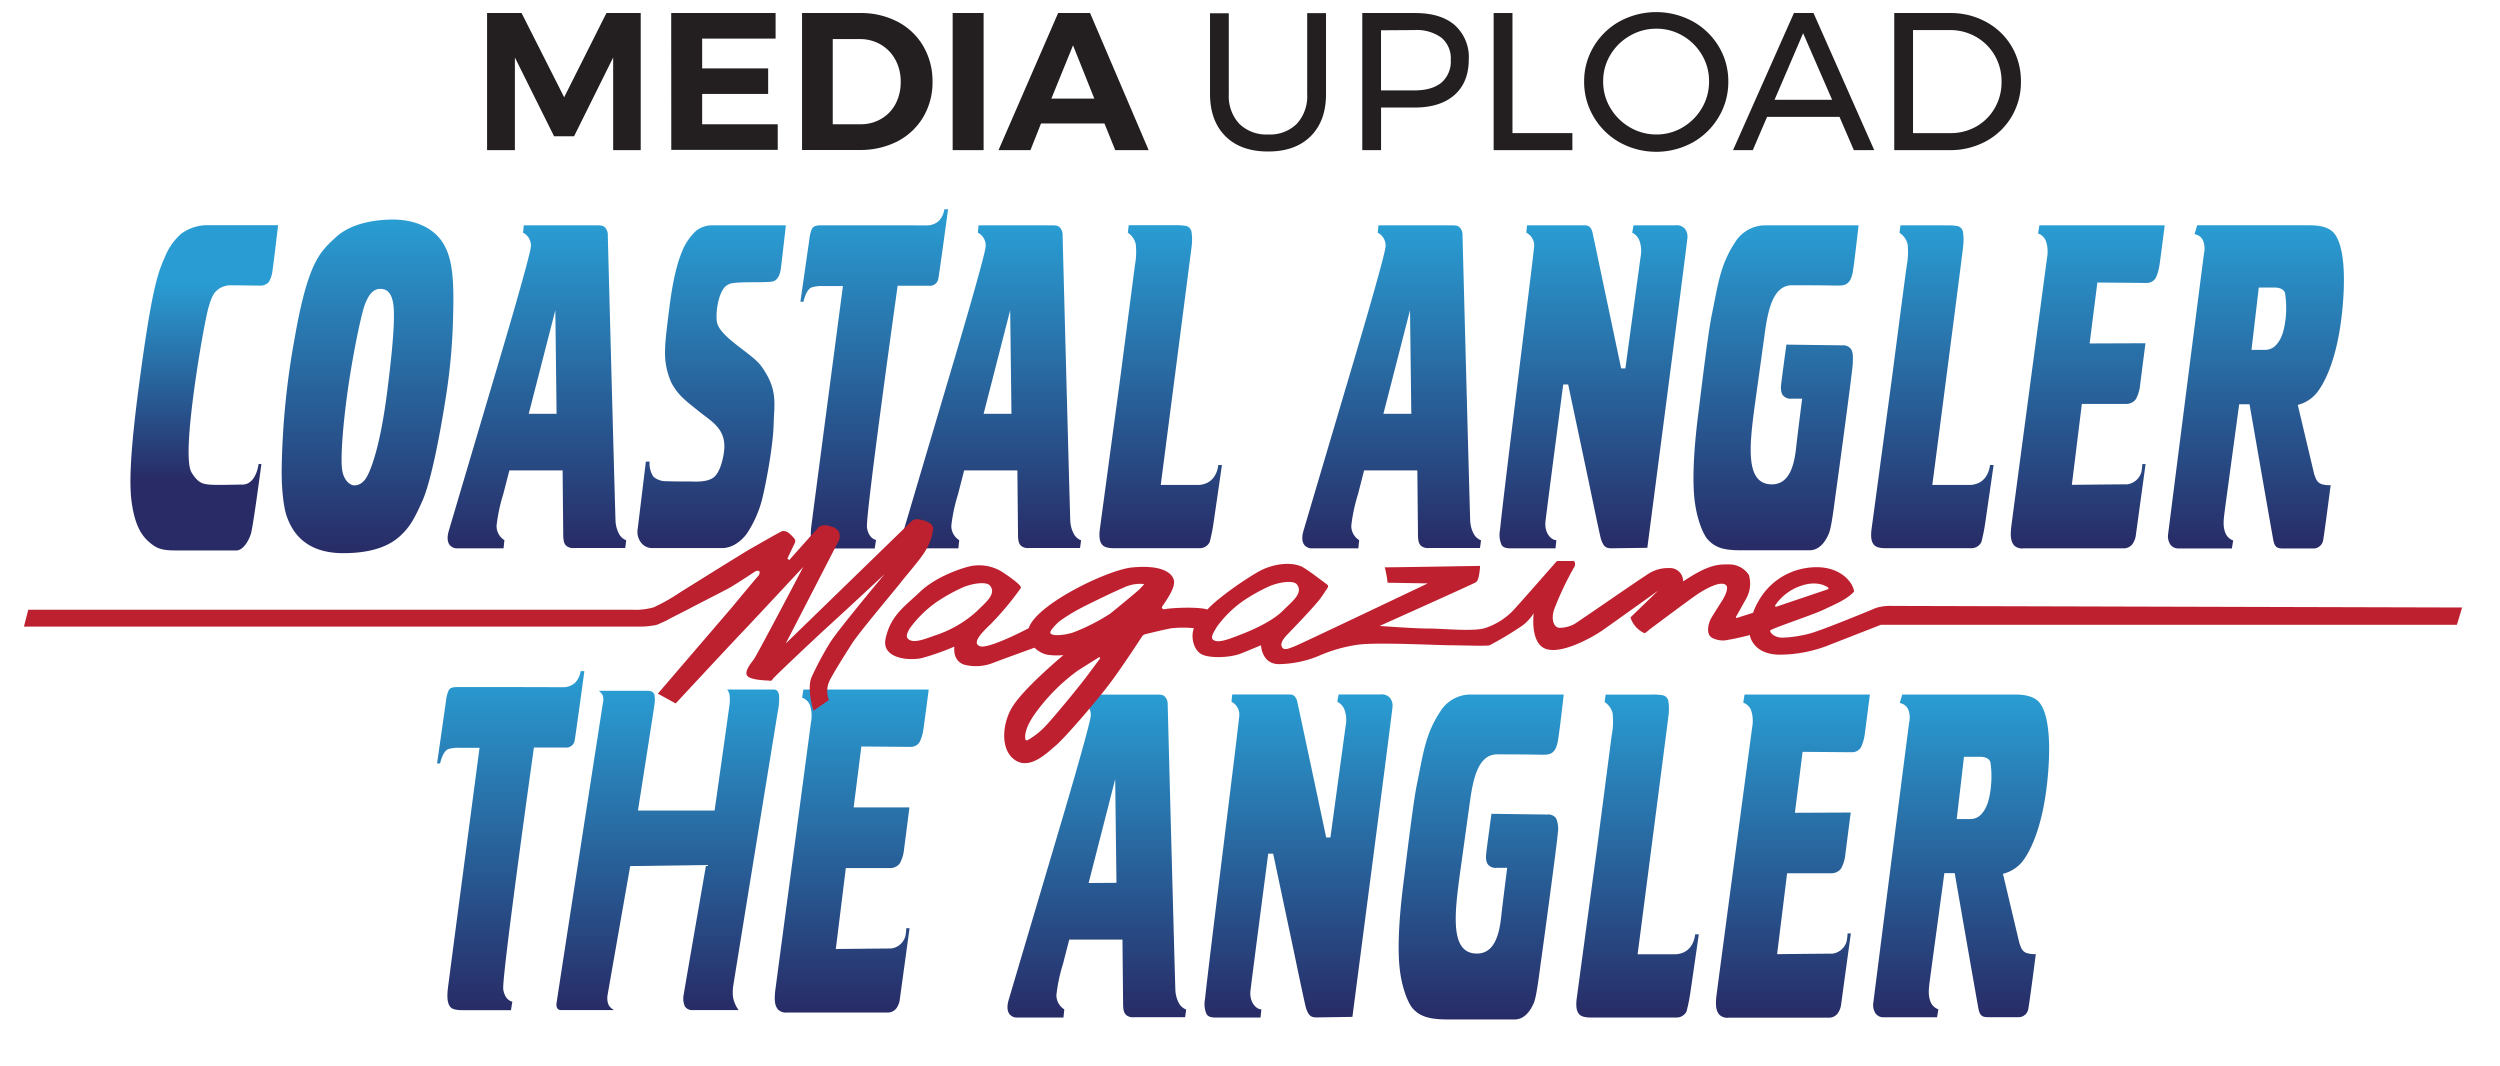 <svg xmlns="http://www.w3.org/2000/svg" xmlns:xlink="http://www.w3.org/1999/xlink" viewBox="0 0 587.12 250.44"><defs><style>.cls-1{fill:url(#linear-gradient);}.cls-2{fill:url(#linear-gradient-2);}.cls-3{fill:url(#linear-gradient-3);}.cls-4{fill:url(#linear-gradient-4);}.cls-5{fill:url(#linear-gradient-5);}.cls-6{fill:url(#linear-gradient-6);}.cls-7{fill:url(#linear-gradient-7);}.cls-8{fill:url(#linear-gradient-8);}.cls-9{fill:url(#linear-gradient-9);}.cls-10{fill:url(#linear-gradient-10);}.cls-11{fill:url(#linear-gradient-11);}.cls-12{fill:url(#linear-gradient-12);}.cls-13{fill:url(#linear-gradient-13);}.cls-14{fill:url(#linear-gradient-14);}.cls-15{fill:url(#linear-gradient-15);}.cls-16{fill:url(#linear-gradient-16);}.cls-17{fill:url(#linear-gradient-17);}.cls-18{fill:url(#linear-gradient-18);}.cls-19{fill:url(#linear-gradient-19);}.cls-20{fill:url(#linear-gradient-20);}.cls-21{fill:url(#linear-gradient-21);}.cls-22{fill:url(#linear-gradient-22);}.cls-23{fill:#bd202f;}.cls-24{fill:#bf202f;}.cls-25{fill:#231f20;}</style><linearGradient id="linear-gradient" x1="167.14" y1="52.92" x2="167.14" y2="128.77" gradientUnits="userSpaceOnUse"><stop offset="0" stop-color="#299dd3"/><stop offset="1" stop-color="#282b66"/></linearGradient><linearGradient id="linear-gradient-2" x1="205.29" y1="49.14" x2="205.29" y2="128.77" xlink:href="#linear-gradient"/><linearGradient id="linear-gradient-3" x1="119.91" y1="157.58" x2="119.91" y2="237.21" xlink:href="#linear-gradient"/><linearGradient id="linear-gradient-4" x1="47.97" y1="66.16" x2="47.97" y2="112.69" xlink:href="#linear-gradient"/><linearGradient id="linear-gradient-5" x1="272.57" y1="52.92" x2="272.57" y2="128.77" xlink:href="#linear-gradient"/><linearGradient id="linear-gradient-6" x1="453.8" y1="52.92" x2="453.8" y2="128.77" xlink:href="#linear-gradient"/><linearGradient id="linear-gradient-7" x1="374.26" y1="52.92" x2="374.26" y2="128.78" xlink:href="#linear-gradient"/><linearGradient id="linear-gradient-8" x1="417.1" y1="52.92" x2="417.1" y2="129.23" xlink:href="#linear-gradient"/><linearGradient id="linear-gradient-9" x1="490.31" y1="52.92" x2="490.31" y2="128.77" xlink:href="#linear-gradient"/><linearGradient id="linear-gradient-10" x1="200.03" y1="161.93" x2="200.03" y2="237.78" xlink:href="#linear-gradient"/><linearGradient id="linear-gradient-11" x1="156.87" y1="161.93" x2="156.87" y2="237.21" xlink:href="#linear-gradient"/><linearGradient id="linear-gradient-12" x1="86.35" y1="51.61" x2="86.35" y2="129.89" xlink:href="#linear-gradient"/><linearGradient id="linear-gradient-13" x1="126.1" y1="52.92" x2="126.1" y2="128.77" xlink:href="#linear-gradient"/><linearGradient id="linear-gradient-14" x1="232.9" y1="52.92" x2="232.9" y2="128.77" xlink:href="#linear-gradient"/><linearGradient id="linear-gradient-15" x1="326.82" y1="52.92" x2="326.82" y2="128.77" xlink:href="#linear-gradient"/><linearGradient id="linear-gradient-16" x1="529.81" y1="52.91" x2="529.81" y2="128.77" xlink:href="#linear-gradient"/><linearGradient id="linear-gradient-17" x1="384.56" y1="163.11" x2="384.56" y2="238.96" xlink:href="#linear-gradient"/><linearGradient id="linear-gradient-18" x1="305.02" y1="163.12" x2="305.02" y2="238.97" xlink:href="#linear-gradient"/><linearGradient id="linear-gradient-19" x1="347.86" y1="163.11" x2="347.86" y2="239.42" xlink:href="#linear-gradient"/><linearGradient id="linear-gradient-20" x1="421.07" y1="163.11" x2="421.07" y2="238.96" xlink:href="#linear-gradient"/><linearGradient id="linear-gradient-21" x1="257.58" y1="163.12" x2="257.58" y2="238.96" xlink:href="#linear-gradient"/><linearGradient id="linear-gradient-22" x1="460.57" y1="163.11" x2="460.57" y2="238.96" xlink:href="#linear-gradient"/></defs><title>mediaupload_logo</title><g id="Layer_7" data-name="Layer 7"><path class="cls-1" d="M184.56,52.92h-17a6.29,6.29,0,0,0-3.93,1.15,13.23,13.23,0,0,0-3.23,4.46c-.68,1.63-2,4.75-3.07,12.71-.82,6.4-1.11,8.94-1.14,10.94A17,17,0,0,0,157.73,90c1.58,2.85,3.16,4,6.54,6.71,3,2.39,6.47,4.14,5.75,9.46-.21,1.58-.91,4.85-2.49,6s-4.5.91-5.36.91-4.34,0-5.66-.07a4.41,4.41,0,0,1-3.06-1.07,5.56,5.56,0,0,1-.89-3.53h-.88s-1.82,15-1.9,15.66a4.16,4.16,0,0,0,.85,3.46,3.28,3.28,0,0,0,2.64,1.19h16.25c2.67,0,4.67-1.84,5.8-3.29a26.56,26.56,0,0,0,3.8-8.74c.82-3.53,2.44-11.85,2.58-17.25.13-4.76,1-8.07-2.94-13.48-2.18-3-9.76-6.8-10.39-10.33-.27-1.54,0-5.86,1.73-8.09a3.33,3.33,0,0,1,1.68-1c2.46-.44,7.25-.11,9.47-.4,1.19-.16,1.89-1.27,2.13-3.07C183.52,62.13,184.56,52.92,184.56,52.92Z"/><path class="cls-2" d="M206.83,52.92H192.72c-1.51,0-1.81.46-2.06.87a8.1,8.1,0,0,0-.58,2.42c-.2,1.37-2.11,14.65-2.11,14.65h.73s.56-2.94,2-3.39a8,8,0,0,1,2.56-.29l4.7,0s-7.27,55.09-7.44,56.57c-.27,2.37,0,3.78.71,4.43s2,.62,3.82.62h10.37l.32-2s-1.73-.23-2.13-2.9,7.2-56.79,7.2-56.79h7.34a2,2,0,0,0,2.21-1.63c.27-1.35,2.29-16.33,2.29-16.33h-.88a4.86,4.86,0,0,1-1.28,2.72,4.15,4.15,0,0,1-2.69,1.06Z"/><path class="cls-3" d="M121.45,161.36H107.33c-1.5,0-1.81.46-2,.86a7.9,7.9,0,0,0-.59,2.43c-.2,1.37-2.1,14.65-2.1,14.65h.72s.57-2.94,2-3.4a7.89,7.89,0,0,1,2.55-.28l4.71,0s-7.28,55.08-7.44,56.57c-.28,2.36,0,3.78.71,4.42s2,.63,3.82.63H120l.32-2s-1.72-.22-2.13-2.89,7.2-56.79,7.2-56.79l7.34,0a2,2,0,0,0,2.22-1.62c.26-1.35,2.29-16.33,2.29-16.33h-.89a4.78,4.78,0,0,1-1.28,2.72,4.13,4.13,0,0,1-2.69,1.06Z"/><path class="cls-4" d="M65.31,52.89l-17.15,0a10.52,10.52,0,0,0-5.6,2,14.4,14.4,0,0,0-3.88,5.59c-1.85,4-3.23,9-5.93,29.17s-2.28,25.92-1.64,29.49c.92,5.13,2.56,7.31,5,9,1.31.9,2.79,1.13,5.09,1.13H55.53c1.51,0,2.9-2.21,3.42-4S61.39,109,61.39,109l-.66-.06s-.5,4.87-3.86,4.87c-3,0-6.82.21-8.52-.11-.91-.16-2-.5-3.35-2.72s-.55-11,.59-19.42C46.82,82.5,48.47,73.78,49,72.1c.92-3.22,1.55-3.56,2.34-4.22A4.78,4.78,0,0,1,54.08,67c1.25,0,6.12.07,7.05.07a2.55,2.55,0,0,0,2-.84,6.77,6.77,0,0,0,.89-2.93C64.27,61.84,65.31,52.89,65.31,52.89Z"/><path class="cls-5" d="M263.06,89l-4.76,35.26c-.28,2.12.07,3.11.55,3.67s1.35.81,2.73.81h20a2.61,2.61,0,0,0,2.51-1.43,41.5,41.5,0,0,0,.95-4.81c.17-1.1,1.93-13.3,1.93-13.3h-.86s-.24,4.48-4.64,4.69h-8.87s7.15-55.14,7.22-55.76a12.46,12.46,0,0,0,0-3.69,1.68,1.68,0,0,0-1.5-1.41,13.89,13.89,0,0,0-2.38-.14H265.09l-.23,1.75a4.41,4.41,0,0,1,1.87,2.68,17.19,17.19,0,0,1-.2,5C266.38,63.49,263.06,89,263.06,89Z"/><path class="cls-6" d="M444.29,89l-4.76,35.26c-.28,2.12.07,3.11.55,3.67s1.35.81,2.73.81h20a2.61,2.61,0,0,0,2.51-1.43,41.5,41.5,0,0,0,.95-4.81c.17-1.1,1.93-13.3,1.93-13.3h-.86s-.24,4.48-4.64,4.69H453.8S461,58.78,461,58.16a12.46,12.46,0,0,0,0-3.69,1.68,1.68,0,0,0-1.5-1.41,13.89,13.89,0,0,0-2.38-.14H446.32l-.23,1.75A4.41,4.41,0,0,1,448,57.35a17.19,17.19,0,0,1-.2,5C447.61,63.49,444.29,89,444.29,89Z"/><path class="cls-7" d="M352.28,124.42a5.86,5.86,0,0,0,.35,3.52c.3.5.82.83,2,.83h10.68l.2-1.92c-1.28,0-2.85-1.77-2.56-4.36.26-2.38,4.17-32.2,4.17-32.2l1.16,0,4.85,22.91S375.77,126,376,126.67c.57,1.57,1,2,2.17,2.1.49,0,8.7-.12,8.7-.12s9.25-70.74,9.42-72.79a3,3,0,0,0-.56-2.09,2.56,2.56,0,0,0-2.31-.85h-9.79l-.31,1.73A3.38,3.38,0,0,1,385,56.47a7.13,7.13,0,0,1,.29,3.84l-3.57,26.2h-1S374.23,55.69,374,54.6c-.21-.84-.59-1.68-1.77-1.68H358.62l-.17,1.72a3.37,3.37,0,0,1,1.84,3.24C360.13,60.18,353.06,116.28,352.28,124.42Z"/><path class="cls-8" d="M436.48,52.92H414.83a8.36,8.36,0,0,0-7,3.46c-3.85,5.64-4.25,9.93-5.89,17.91-.83,4.07-2.55,18.46-2.88,21.12s-1.88,13.69-1.16,21.36c.45,4.79,2,8.66,3.18,9.94,1.77,1.92,3.74,2.52,7.69,2.52H425c2.43,0,3.86-2.34,4.53-4s1.33-7.56,1.67-9.88,3.88-28.44,3.93-30c0-1.19.15-2.46-.39-3.32a2.21,2.21,0,0,0-2-.93c-.89,0-13.21-.17-13.21-.17s-1.08,8-1.16,8.74-.36,2.33.41,3.25a2.4,2.4,0,0,0,2.07.7l2.38,0s-1.13,8.88-1.39,11.31c-.45,4.35-1.6,8.82-5.72,8.82-6.36,0-5.3-9.1-3.94-19.1.23-1.63,2.36-17,2.36-17,.82-5.78,2.2-10.66,6.33-10.66,7.42,0,9.72.07,10.29.07,1.66,0,3.27.17,3.91-2.91C435.38,62.73,436.48,52.92,436.48,52.92Z"/><path class="cls-9" d="M508.38,52.92H478.94l-.3,1.91a3.08,3.08,0,0,1,1.83,1.75,7.94,7.94,0,0,1,.27,4c-.17,1.26-8.39,62.87-8.43,63.37-.17,1.85-.13,3.2.73,4.17a2.7,2.7,0,0,0,2.18.66h23.71a2.56,2.56,0,0,0,1.81-.93,4.5,4.5,0,0,0,.87-2.27l2.28-16.6h-.77a12.17,12.17,0,0,1-.22,1.86,4,4,0,0,1-3.33,2.9c-1.11,0-13,.12-13,.12l2.35-19h10.3a2.83,2.83,0,0,0,2.38-1.11,8.67,8.67,0,0,0,1-3.33c.07-.63,1.26-9.81,1.26-9.81l-13.11.05,1.81-14.31,11.6.1a2.43,2.43,0,0,0,2.12-1.19,11,11,0,0,0,.87-3C507.29,61.43,508.38,52.92,508.38,52.92Z"/><path class="cls-10" d="M218.11,161.93H188.67l-.3,1.92a3,3,0,0,1,1.83,1.74,7.83,7.83,0,0,1,.26,4c-.16,1.26-8.38,62.87-8.43,63.37-.16,1.86-.13,3.2.73,4.17a2.72,2.72,0,0,0,2.19.66h23.7a2.61,2.61,0,0,0,1.82-.93,4.54,4.54,0,0,0,.86-2.27l2.28-16.6h-.77a11.38,11.38,0,0,1-.21,1.86,4,4,0,0,1-3.34,2.9c-1.11,0-13,.12-13,.12l2.35-19h10.29a2.85,2.85,0,0,0,2.39-1.11,8.65,8.65,0,0,0,1-3.33l1.26-9.81-13.1,0,1.81-14.31,11.6.1a2.42,2.42,0,0,0,2.11-1.19,10.64,10.64,0,0,0,.87-3C217,170.44,218.11,161.93,218.11,161.93Z"/><path class="cls-11" d="M140.66,162.24h11.53c.88,0,1.37.38,1.52,1a6.83,6.83,0,0,1,0,2.12c-.07.76-3.89,25-3.89,25h18s3.47-24.38,3.52-25a8.53,8.53,0,0,0,0-2.08,2.65,2.65,0,0,0-.57-1.34h11c.62,0,1.11.44,1.2,1.54a13.26,13.26,0,0,1-.27,3.4s-10.47,64.27-10.54,64.92a10.34,10.34,0,0,0,0,2.41,7.11,7.11,0,0,0,1.31,3H162.72a2,2,0,0,1-1.88-.86,4.66,4.66,0,0,1-.27-2.8c.12-.88,5.25-30.4,5.25-30.4L148,203.4s-5.21,29.63-5.32,30.35a4,4,0,0,0,.3,2.35,3.16,3.16,0,0,0,1.23,1.11H131.7c-.87,0-1.1-.81-1-1.58.1-.94,10.9-70.6,10.9-70.6a3.24,3.24,0,0,0-.07-1.79A5.45,5.45,0,0,0,140.66,162.24Z"/><path class="cls-12" d="M104.33,57.56c-2-3.61-6.22-6-12.16-6C86.6,51.61,81.8,53,78.89,55.7c-3.64,3.4-6.55,5.57-9.74,24a184.32,184.32,0,0,0-3,31c0,5.12.58,8.91,1.25,10.72,1.17,3.18,4,8.49,13.21,8.49,7.63,0,11.39-2.19,13.45-4.12s3.15-3.64,5.22-8.36,4.23-16.6,5.2-22.78a139.82,139.82,0,0,0,1.94-20.84C106.71,64.21,105.91,60.48,104.33,57.56ZM90.93,92c-1.42,11.17-3.27,17-4.58,19.61-1,2-2.27,2.38-3.16,2.38s-2.48-1.09-2.84-3.67c-.49-3.52.49-13.7,1.86-22.21s2.92-15.24,3.49-16.62,1.51-3.77,3.81-3.65c2,.11,2.59,1.93,2.84,3.49C92.83,74.38,92.27,81.45,90.93,92Z"/><path class="cls-13" d="M145.44,125.5a7.28,7.28,0,0,1-.88-3.07c-.07-.93-1.82-66.76-1.82-67.27a2.55,2.55,0,0,0-.63-1.72c-.42-.35-.58-.52-1.81-.52H123l-.16,1.73a3.38,3.38,0,0,1,1.84,3.23c-.16,2.31-7.1,25.64-7.1,25.64s-11.9,40.17-12.21,41.24c-.4,1.4-.33,2.67.37,3.37a2.26,2.26,0,0,0,1.85.64h10.67l.2-1.92a3.89,3.89,0,0,1-1.84-3.43,39.69,39.69,0,0,1,1.56-7.34l1.45-5.61h12.5s.13,14.41.15,15.16c0,1.68.34,2.23.78,2.6a2.44,2.44,0,0,0,1.77.47l12,0,.24-1.81A3.32,3.32,0,0,1,145.44,125.5ZM124.17,97.18l6.25-24.33.29,24.33Z"/><path class="cls-14" d="M252.25,125.5a7.16,7.16,0,0,1-.89-3.07c-.07-.93-1.81-66.76-1.81-67.27a2.55,2.55,0,0,0-.63-1.72c-.42-.35-.58-.52-1.82-.52H229.81l-.16,1.73a3.36,3.36,0,0,1,1.83,3.23c-.16,2.31-7.1,25.64-7.1,25.64s-11.9,40.17-12.2,41.24c-.41,1.4-.33,2.67.36,3.37a2.28,2.28,0,0,0,1.86.64h10.67l.2-1.92a3.91,3.91,0,0,1-1.85-3.43,39.44,39.44,0,0,1,1.57-7.34l1.44-5.61h12.5s.14,14.41.15,15.16c0,1.68.35,2.23.78,2.6a2.48,2.48,0,0,0,1.78.47l12,0,.25-1.81A3.27,3.27,0,0,1,252.25,125.5ZM231,97.18l6.24-24.33.3,24.33Z"/><path class="cls-15" d="M346.17,125.5a7.16,7.16,0,0,1-.89-3.07c-.07-.93-1.81-66.76-1.81-67.27a2.55,2.55,0,0,0-.63-1.72c-.42-.35-.58-.52-1.82-.52H323.73l-.17,1.73a3.37,3.37,0,0,1,1.84,3.23c-.16,2.31-7.1,25.64-7.1,25.64s-11.9,40.17-12.21,41.24c-.4,1.4-.33,2.67.37,3.37a2.27,2.27,0,0,0,1.85.64H319l.2-1.92a3.91,3.91,0,0,1-1.85-3.43,39.44,39.44,0,0,1,1.57-7.34l1.44-5.61h12.5s.14,14.41.15,15.16c0,1.68.35,2.23.78,2.6a2.48,2.48,0,0,0,1.78.47l12,0,.25-1.81A3.27,3.27,0,0,1,346.17,125.5ZM324.89,97.18l6.25-24.33.3,24.33Z"/><path class="cls-16" d="M544.23,92.08c1.17-1.53,4.91-7.13,6-20.85.77-9.6-.41-15-2.45-16.85-1.64-1.47-4.43-1.47-5.47-1.47H516L515.38,55a2.56,2.56,0,0,1,2,1.49,5.13,5.13,0,0,1,.23,3c-.26,1.77-8.25,64.47-8.43,65.91a3.53,3.53,0,0,0,.54,2.5,2.25,2.25,0,0,0,1.82.9h12.61l.31-1.87a3.11,3.11,0,0,1-1.92-2c-.46-1.37-.38-2.55-.09-4.77.26-2,3.42-25.22,3.42-25.22h2.43s5.43,31.24,5.61,32.05c.28,1.28.73,1.82,2.13,1.82h7.27a2.31,2.31,0,0,0,2.25-1.82c.21-.82,1.79-13.06,1.79-13.06a5.65,5.65,0,0,1-2.25-.28c-1-.43-1.24-1.2-1.64-2.39l-3.83-16.17A8.42,8.42,0,0,0,544.23,92.08Zm-7.45-17.35c-.32,2.74-.86,4.75-2.18,6.22a3.46,3.46,0,0,1-2.66,1.21h-3.18l1.71-14.63h3.72c1.37,0,2.32.55,2.46,1.39A22.53,22.53,0,0,1,536.78,74.73Z"/><path class="cls-17" d="M375.05,199.22l-4.76,35.27c-.28,2.12.07,3.1.55,3.66s1.35.81,2.73.81h20a2.61,2.61,0,0,0,2.51-1.43,40.75,40.75,0,0,0,.95-4.8c.17-1.11,1.93-13.3,1.93-13.3h-.86s-.24,4.48-4.64,4.68h-8.87s7.15-55.13,7.22-55.76a12.46,12.46,0,0,0,0-3.69,1.69,1.69,0,0,0-1.5-1.41,13.46,13.46,0,0,0-2.38-.13H377.08l-.23,1.75a4.41,4.41,0,0,1,1.87,2.67,17.17,17.17,0,0,1-.2,5.05C378.37,173.69,375.05,199.22,375.05,199.22Z"/><path class="cls-18" d="M283,234.62a5.88,5.88,0,0,0,.35,3.52c.3.5.82.82,2,.82h10.68l.2-1.92c-1.28,0-2.85-1.77-2.56-4.35.26-2.39,4.17-32.21,4.17-32.21l1.16,0,4.85,22.92s2.64,12.73,2.89,13.43c.57,1.57,1,2,2.17,2.11.49,0,8.7-.13,8.7-.13s9.25-70.74,9.42-72.79a3,3,0,0,0-.56-2.08,2.56,2.56,0,0,0-2.31-.85h-9.79l-.31,1.73a3.36,3.36,0,0,1,1.67,1.81,7.14,7.14,0,0,1,.29,3.84l-3.57,26.2h-1s-6.53-30.82-6.8-31.91c-.21-.83-.59-1.67-1.77-1.67H289.38l-.17,1.72a3.37,3.37,0,0,1,1.84,3.23C290.89,170.38,283.82,226.47,283,234.62Z"/><path class="cls-19" d="M367.24,163.11H345.59a8.37,8.37,0,0,0-7,3.47c-3.85,5.63-4.25,9.93-5.89,17.91-.83,4.06-2.55,18.45-2.88,21.11s-1.88,13.7-1.16,21.36c.45,4.8,2,8.67,3.18,9.94,1.77,1.93,4.08,2.52,8.31,2.52h15.58c2.43,0,3.86-2.34,4.53-4s1.33-7.56,1.67-9.89,3.88-28.43,3.93-30a6.27,6.27,0,0,0-.39-3.32,2.2,2.2,0,0,0-2-.92c-.89,0-13.21-.17-13.21-.17s-1.08,8-1.16,8.74-.36,2.32.41,3.24a2.37,2.37,0,0,0,2.07.7l2.38,0s-1.13,8.89-1.39,11.31c-.45,4.36-1.6,8.83-5.72,8.83-6.36,0-5.3-9.11-3.94-19.11.23-1.63,2.36-17,2.36-17,.82-5.79,2.2-10.67,6.33-10.67,7.42,0,9.72.08,10.29.08,1.66,0,3.27.17,3.91-2.91C366.14,172.92,367.24,163.11,367.24,163.11Z"/><path class="cls-20" d="M439.14,163.11H409.7l-.3,1.92a3.08,3.08,0,0,1,1.83,1.74,8,8,0,0,1,.27,4c-.17,1.26-8.39,62.88-8.43,63.37-.17,1.86-.13,3.2.73,4.17A2.66,2.66,0,0,0,406,239h23.71a2.56,2.56,0,0,0,1.81-.93,4.44,4.44,0,0,0,.87-2.26l2.28-16.61h-.77a12.23,12.23,0,0,1-.22,1.87,4,4,0,0,1-3.33,2.89c-1.11,0-13,.12-13,.12l2.35-19H430a2.81,2.81,0,0,0,2.38-1.12,8.68,8.68,0,0,0,1-3.32c.07-.63,1.26-9.82,1.26-9.82l-13.11.06,1.81-14.31,11.6.09a2.44,2.44,0,0,0,2.12-1.18,11.06,11.06,0,0,0,.87-3C438.05,171.63,439.14,163.11,439.14,163.11Z"/><path class="cls-21" d="M276.93,235.7a7.16,7.16,0,0,1-.89-3.08c-.07-.93-1.81-66.75-1.81-67.27a2.57,2.57,0,0,0-.63-1.72c-.42-.35-.58-.51-1.82-.51H254.49l-.17,1.72a3.37,3.37,0,0,1,1.84,3.24c-.16,2.3-7.1,25.63-7.1,25.63s-11.9,40.17-12.21,41.24c-.4,1.4-.33,2.68.37,3.37a2.24,2.24,0,0,0,1.85.64h10.68l.2-1.91a3.91,3.91,0,0,1-1.85-3.43,39.41,39.41,0,0,1,1.57-7.35l1.44-5.61h12.5s.14,14.42.15,15.16c0,1.69.35,2.23.78,2.6a2.44,2.44,0,0,0,1.78.47l12,0,.25-1.8A3.27,3.27,0,0,1,276.93,235.7Zm-21.27-28.33L261.9,183l.3,24.33Z"/><path class="cls-22" d="M475,202.27c1.17-1.53,4.91-7.12,6-20.85.77-9.6-.41-15-2.45-16.85-1.64-1.46-4.43-1.46-5.48-1.46H446.75l-.61,2a2.59,2.59,0,0,1,2,1.5,5.12,5.12,0,0,1,.23,3c-.26,1.77-8.25,64.47-8.43,65.9a3.53,3.53,0,0,0,.54,2.5,2.22,2.22,0,0,0,1.82.9h12.61l.31-1.87a3.11,3.11,0,0,1-1.92-2c-.46-1.37-.38-2.55-.09-4.76.26-2,3.42-25.22,3.42-25.22l2.43,0s5.43,31.25,5.61,32c.28,1.28.73,1.82,2.13,1.82h7.27a2.3,2.3,0,0,0,2.25-1.82c.21-.82,1.79-13,1.79-13a5.85,5.85,0,0,1-2.25-.28c-1-.43-1.24-1.21-1.64-2.4l-3.83-16.17A8.42,8.42,0,0,0,475,202.27Zm-7.45-17.35c-.32,2.74-.86,4.75-2.18,6.23a3.45,3.45,0,0,1-2.66,1.2h-3.18l1.71-14.62H465c1.37,0,2.32.54,2.46,1.38A22.53,22.53,0,0,1,467.54,184.92Z"/></g><g id="Layer_10" data-name="Layer 10"><path class="cls-23" d="M6.64,143.2h142a15.25,15.25,0,0,0,4.9-.58,44.44,44.44,0,0,0,6.22-3.53s15.33-9.57,16.5-10.21,6.93-4,7.48-4.15a1.85,1.85,0,0,1,1.43.39,8.76,8.76,0,0,1,1.46,1.46,1,1,0,0,1,0,1l-1.72,3.6.45.35s6.49-7.32,7-7.81a2.6,2.6,0,0,1,2.14-.26c.55.13,2.3.49,2.63,1.75a2.8,2.8,0,0,1-.46,2.34c-.22.51-12.15,23.59-12.15,23.59l29.72-28.88A2.23,2.23,0,0,1,216,122c.51.13,3.27.59,3.14,2.24a12,12,0,0,1-1.75,5c-1,1.88-5.15,6.58-5.8,7.49s-9.76,11.67-11.51,14.42-5,7.91-5.41,9.08a5.65,5.65,0,0,0,0,4.14c0,.07-3.63,2.53-3.63,2.53s-1.61-5-.47-7.8a75.51,75.51,0,0,1,4.19-7.89c1.3-2.39,13-16.39,13-16.39S199,143,195.21,146.44s-13.52,12.64-13.71,13-.36.48-.72.42-4.08-.07-5.15-1,.65-3,1.4-4,11.63-21.74,11.63-21.74-13.45,14.45-14.42,15.42-15.56,16.66-15.56,16.66l-4.18-2.3,17.44-20.32s5.7-6.9,6-7.16a1.42,1.42,0,0,0,.45-1.14c-.07-.29-.62-.32-1-.09s-4.95,3.27-6.32,4-8.55,4.4-9,4.66-4.9,2.47-5.22,2.69-1.59.75-2.11,1a4.55,4.55,0,0,1-1.59.39,15.32,15.32,0,0,1-2.88.22c-1,0-144.65,0-144.65,0Z"/><path class="cls-24" d="M444.33,142.3a11.38,11.38,0,0,0-3.85.5c-.44.22-12.79,5.32-15.53,6a28,28,0,0,1-6.38.95c-1.92,0-2.95-1.23-2.84-1.66s9.88-3.63,12.51-4.89,5.51-2.4,7.19-4.28c-.28-2.44-4-6.89-11.78-5.43a15.52,15.52,0,0,0-10.76,7.84,14.94,14.94,0,0,0-1.18,2.58l-3.82,1.21a.18.18,0,0,1-.19-.26c.45-.79,1.6-2.87,2.43-4.35a7.16,7.16,0,0,0,.59-5.48,5.48,5.48,0,0,0-4.54-2.48c-2.53,0-4.67-.16-10.9,4a3.09,3.09,0,0,0-3.32-3.14,8.56,8.56,0,0,0-5.21,1.59c-3.22,2.09-15.95,10.92-17,11.55a7.43,7.43,0,0,1-3.5.89c-1.24,0-2.07-1.79-1.28-4.26a71.2,71.2,0,0,1,4.64-9.84,1.44,1.44,0,0,0,.21-1.34.44.44,0,0,0-.45-.25c-1,0-3.07,0-3.6,0l-.21.09c-.94,1.07-9.41,10.74-10.44,11.78a16.19,16.19,0,0,1-6.11,3.8c-2.58,1-10,.19-13.45.19S324,147,324,147s22.29-10,22.62-10.26.44-.55.66-1.32a18.29,18.29,0,0,0,.32-2.52s-22.55.38-22.39.33a25.39,25.39,0,0,1,.66,3.62l9.44.16s-29.41,14-30.89,14.61-2.78,1.21-3.28.46,0-1.67.63-2.44,5.11-5.21,8-8.68c.52-.62,1.59-2.28,2.06-3a.48.48,0,0,0-.12-.65l-3-2.24a33.48,33.48,0,0,0-2.85-1.93c-3.07-1.47-7.51-.44-10.1,1-3.71,2.06-10.06,6.57-12.2,9-1.87-.61-7.4-.5-10.17-.07a.43.43,0,0,1-.42-.68c1.15-1.66,3-4.37,2.74-6-.23-1.41-2.11-3.85-9.81-3.13-5.7.53-22.54,8.65-24.31,14.27.17-.09-9.42,5-11.46,4.23s.6-3.34,2.61-5.27a69,69,0,0,0,7-8.4c.33-.66-3.44-3.18-4.74-4a10.31,10.31,0,0,0-7.17-1.11c-2.74.66-8.27,2.65-11.85,6.09-3.3,3.18-6.85,5.42-8,10.93-1,4.6,5.35,5.25,8.51,4.55a59.15,59.15,0,0,0,7.63-2.69c-.28,3.24,1.7,4,2.3,4.23a11,11,0,0,0,6.59-.33c2.86-1.1,9.94-3.65,9.94-3.65a6.25,6.25,0,0,0,2.85,1.62,14.31,14.31,0,0,0,3.95.11c-1,.88-9.67,8.12-12.19,12.49-2.2,3.84-2.69,9.86.88,12.21s7.73-2,9.39-3.35c2-1.59,10.76-11.69,14-16.3,2.73-3.83,5.5-8.06,6.37-9.4a1.27,1.27,0,0,1,.77-.55c1.38-.34,5.23-1.28,6.31-1.41a25.51,25.51,0,0,1,5.1,0c-.77,2-.11,5.16,1.87,6.15s6.75.77,9.22-.22,4.67-1.92,4.67-1.92.16,4.43,4.22,4.43a25.4,25.4,0,0,0,9.28-1.91,35,35,0,0,1,9.55-2.69c4.61-.55,18.77.17,21.35.17s8.47.24,9.3,0a80.24,80.24,0,0,0,7.77-4.68,10.68,10.68,0,0,0,2.58-2.86s-.93,6.92,2.74,8.35,10.93-2.58,13.51-4.39,12.95-9.23,12.95-9.23L382.91,145a6.09,6.09,0,0,0,3.24,3.68c.32.05.82-.55,1.64-1.15s9.39-7.05,11.25-8.24c1.7-1.08,4.83-2.8,6.15-2s-1,4.17-1,4.17-1.92,3-2.36,3.79-1.43,3.61.27,4.55a5.4,5.4,0,0,0,3.84.44c1.6-.22,5-1.1,5-1.1s.6,4.61,7.13,4.61a31.91,31.91,0,0,0,11.86-2.41l11.8-4.61H577l1.22-4.06Zm-27.43-.13a11.81,11.81,0,0,1,6-4.57c3.52-1.23,5.63-.17,6.42.37a.25.25,0,0,1-.07.43l-12.11,4.09A.22.22,0,0,1,416.9,142.17Zm-197.16,7c-3.15,1.15-5.2,1.9-6.4.94-.65-.52-.39-1.34.35-2.58a27.18,27.18,0,0,1,6.19-6.1A41.89,41.89,0,0,1,226,138c2.16-.95,5.65-1.55,6.51-.45,1.63,2-1.27,4.14-3.27,6.15A27,27,0,0,1,219.74,149.18Zm38.59,5.48c-.8,1.09-2.24,3.05-3.49,4.69-1.84,2.42-7.8,9.68-9.62,11.5a17.83,17.83,0,0,1-3.91,3,.34.34,0,0,1-.5-.22c-.15-.73-.12-2.46,1.91-5.52a44.79,44.79,0,0,1,10.45-10.65l4.89-3.07A.2.2,0,0,1,258.33,154.66Zm10.32-17.41c-.18.23-.68.78-1.11,1.21s-5.46,4.6-6.86,5.7a47.19,47.19,0,0,1-8.58,4.36c-1.89.64-5,1-5.42.18-.22-.54,1.25-1.95,1.94-2.64a38.84,38.84,0,0,1,4.76-3c1.09-.61,7.61-3.82,10.51-5.05a9,9,0,0,1,4.69-.85C268.64,137.14,268.71,137.17,268.65,137.25Zm23.17,11.61c-3.72,1.49-5.91,2.25-6.95,1.37-.64-.54.15-1.71.9-3a26.18,26.18,0,0,1,6.19-6.1,42,42,0,0,1,6.1-3.42c2.15-.94,5.64-1.54,6.51-.45,1.62,2.05-1.28,4.14-3.28,6.16S295.74,147.3,291.82,148.86Z"/></g><g id="Layer_6" data-name="Layer 6"><path class="cls-25" d="M114.39,3.06h8.1l10,19.78,9.93-19.78h8.05v32.2H144V13.5L134.82,32h-4.7l-9.2-18.5V35.26h-6.53Z"/><path class="cls-25" d="M157.63,3.06h24.52v6H164.9v7h15.5v6H164.9v7.13h17.75v6h-25Z"/><path class="cls-25" d="M210.81,5.11a14.92,14.92,0,0,1,6,5.7A16.19,16.19,0,0,1,219,19.16a15.94,15.94,0,0,1-2.19,8.35,15.12,15.12,0,0,1-6.09,5.71,19,19,0,0,1-8.92,2H188.36V3.06H202A18.57,18.57,0,0,1,210.81,5.11ZM207,27.88a8.78,8.78,0,0,0,3.34-3.52,10.9,10.9,0,0,0,1.19-5.15,10.64,10.64,0,0,0-1.26-5.2,9.16,9.16,0,0,0-3.45-3.56,9.65,9.65,0,0,0-5-1.27h-6.25v20h6.58A9.27,9.27,0,0,0,207,27.88Z"/><path class="cls-25" d="M223.73,3.06H231v32.2h-7.27Z"/><path class="cls-25" d="M261.91,35.26,259.38,29h-14.9L242,35.26h-7.5l14-32.2h7.5l13.76,32.2Zm-15-12.1H257L252,10.65Z"/><path class="cls-25" d="M291.05,29.08a9.07,9.07,0,0,0,6.79,2.5,8.92,8.92,0,0,0,6.71-2.5,9.58,9.58,0,0,0,2.44-7v-19h4.42V22.11q0,6.3-3.61,9.89t-10,3.58q-6.4,0-10-3.58t-3.63-9.89v-19h4.41V22.11A9.55,9.55,0,0,0,291.05,29.08Z"/><path class="cls-25" d="M341.65,5.91a10.05,10.05,0,0,1,3.29,8q0,5.39-3.31,8.35t-9.29,3h-8v10h-4.41V3.06h12.42Q338.36,3.06,341.65,5.91ZM338.5,19.42a6.56,6.56,0,0,0,2.21-5.36,6.3,6.3,0,0,0-2.21-5.22,9.88,9.88,0,0,0-6.35-1.78l-7.82.05V21.23h7.82Q336.29,21.23,338.5,19.42Z"/><path class="cls-25" d="M350.78,3.06h4.42v28.2h14.07v4H350.78Z"/><path class="cls-25" d="M397.5,5a16.29,16.29,0,0,1,6.14,5.91,15.74,15.74,0,0,1,2.25,8.26,16,16,0,0,1-2.25,8.3,16.39,16.39,0,0,1-6.14,6,17.8,17.8,0,0,1-17.07,0,16.32,16.32,0,0,1-6.14-6,16,16,0,0,1-2.26-8.3,15.75,15.75,0,0,1,2.26-8.26A16.23,16.23,0,0,1,380.41,5,18,18,0,0,1,397.5,5ZM382.77,8.4a12.58,12.58,0,0,0-4.57,4.48,11.85,11.85,0,0,0-1.7,6.24,11.91,11.91,0,0,0,1.7,6.25,12.72,12.72,0,0,0,4.57,4.53A12.17,12.17,0,0,0,389,31.58a11.91,11.91,0,0,0,6.19-1.68,12.68,12.68,0,0,0,4.5-4.53,12.08,12.08,0,0,0,1.68-6.25,12,12,0,0,0-1.68-6.24,12.55,12.55,0,0,0-4.5-4.48A12,12,0,0,0,389,6.74,12.25,12.25,0,0,0,382.77,8.4Z"/><path class="cls-25" d="M435.37,35.26,432,27.44H415l-3.36,7.82H407L421.3,3.06h4.6l14.26,32.2ZM416.75,23.44h13.52L423.46,7.8Z"/><path class="cls-25" d="M466.45,5.16a15.45,15.45,0,0,1,6,5.77,16,16,0,0,1,2.16,8.23,15.82,15.82,0,0,1-2.19,8.24,15.62,15.62,0,0,1-6,5.77,17.58,17.58,0,0,1-8.56,2.09h-13V3.06H458A17.24,17.24,0,0,1,466.45,5.16Zm-2.3,24.54a11.58,11.58,0,0,0,4.32-4.33,12.11,12.11,0,0,0,1.59-6.16A12.13,12.13,0,0,0,468.45,13a11.82,11.82,0,0,0-4.39-4.35,12.27,12.27,0,0,0-6.19-1.59h-8.6v24.2h8.78A12.12,12.12,0,0,0,464.15,29.7Z"/></g></svg>